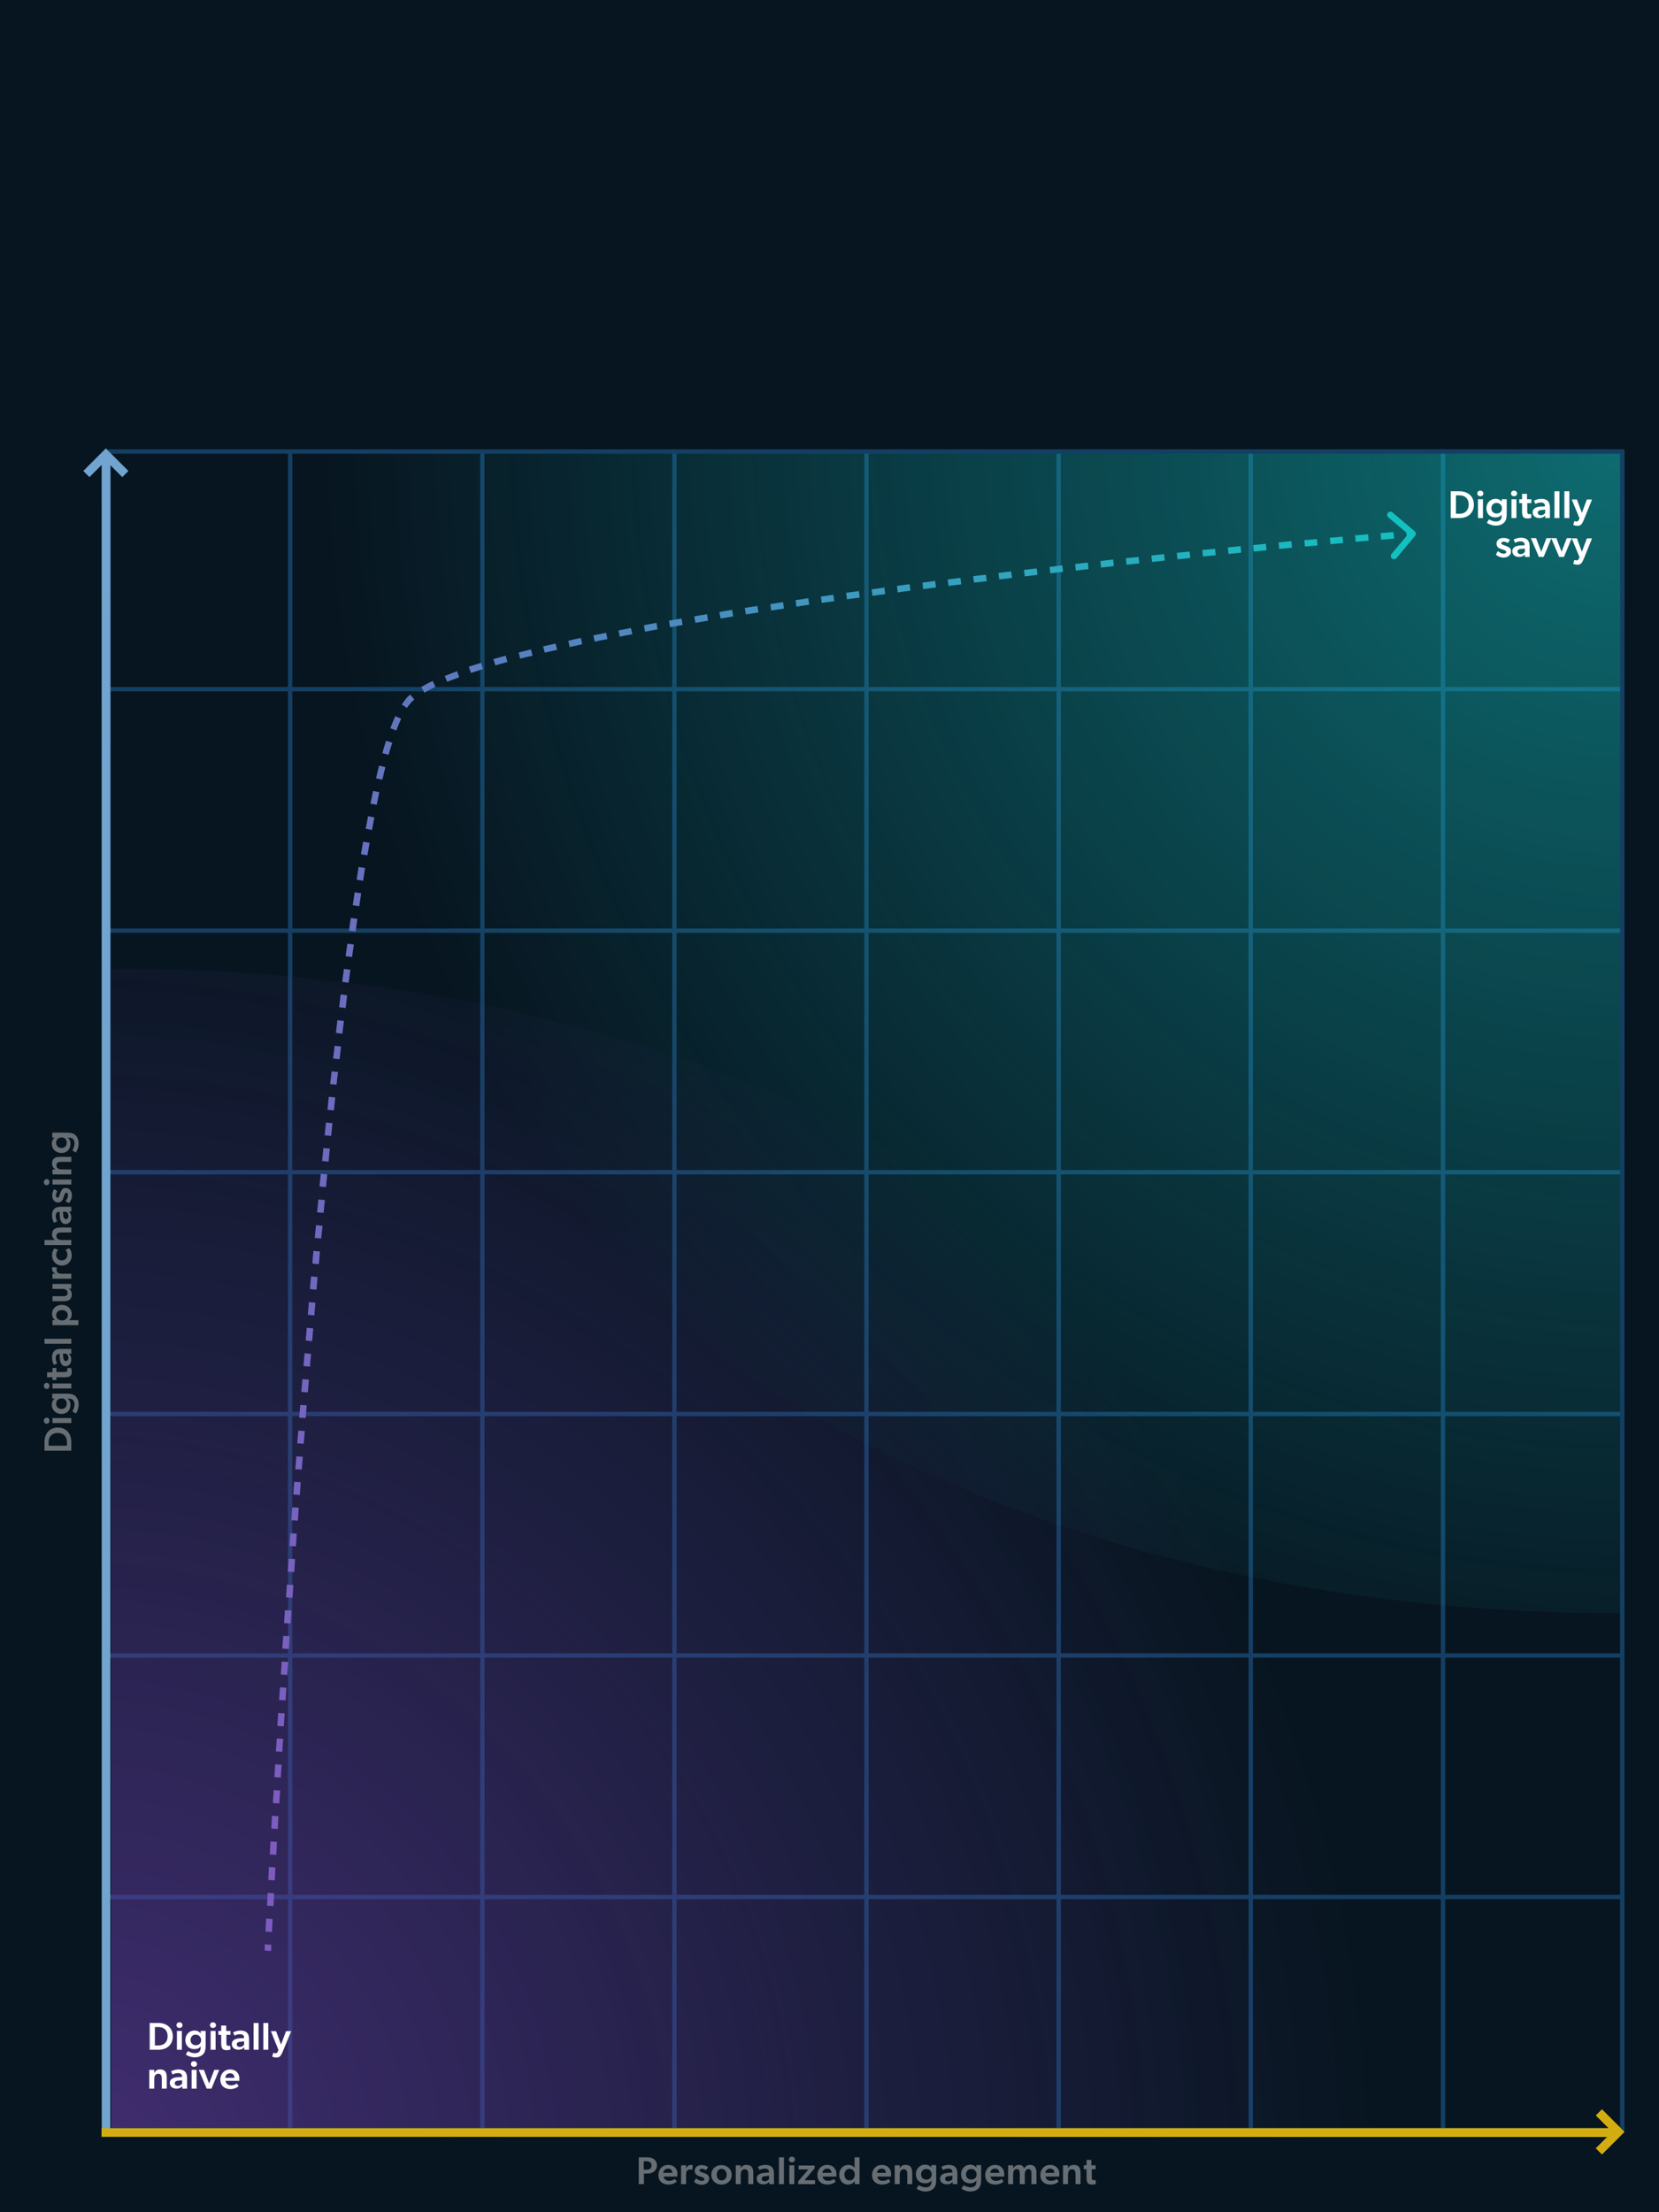 <?xml version="1.0" encoding="utf-8"?>
<!-- Generator: Adobe Illustrator 25.1.0, SVG Export Plug-In . SVG Version: 6.00 Build 0)  -->
<svg version="1.1" id="Layer_1" xmlns="http://www.w3.org/2000/svg" xmlns:xlink="http://www.w3.org/1999/xlink" x="0px" y="0px"
	 viewBox="0 0 768 1024" style="enable-background:new 0 0 768 1024;" xml:space="preserve">
<style type="text/css">
	.st0{fill:#071520;}
	.st1{fill:none;stroke:#143F63;stroke-width:2;}
	.st2{fill:url(#SVGID_1_);fill-opacity:0.5;}
	.st3{fill:#FFFFFF;}
	.st4{fill:url(#SVGID_2_);fill-opacity:0.65;}
	.st5{fill:url(#SVGID_3_);}
	.st6{fill-rule:evenodd;clip-rule:evenodd;fill:url(#SVGID_4_);}
	.st7{fill-rule:evenodd;clip-rule:evenodd;fill:url(#SVGID_5_);}
	.st8{fill:#676E73;}
	.st9{fill-rule:evenodd;clip-rule:evenodd;fill:#71A4CF;}
	.st10{fill-rule:evenodd;clip-rule:evenodd;fill:#D3AD0F;}
</style>
<rect y="0" class="st0" width="768" height="1024"/>
<path class="st1" d="M134.3,208v779"/>
<path class="st1" d="M223.3,208v779"/>
<path class="st1" d="M312.2,208v779"/>
<path class="st1" d="M401.1,208v779"/>
<path class="st1" d="M490.1,208v779"/>
<path class="st1" d="M579,208v779"/>
<path class="st1" d="M668,208v779"/>
<path class="st1" d="M752,319H50"/>
<path class="st1" d="M752,430.8l-702,0"/>
<path class="st1" d="M752,542.6H50"/>
<path class="st1" d="M752,654.5H50"/>
<path class="st1" d="M752,766.3H50"/>
<path class="st1" d="M752,878.1H50"/>
<radialGradient id="SVGID_1_" cx="113.71" cy="577.508" r="1" gradientTransform="matrix(-482.342 359.645 366.988 492.19 -156339.141 -324931.438)" gradientUnits="userSpaceOnUse">
	<stop  offset="0" style="stop-color:#13C1BF"/>
	<stop  offset="1" style="stop-color:#13C1BF;stop-opacity:0"/>
</radialGradient>
<path class="st2" d="M752,746.8C268,746.8,84.7,387.6,53.5,208H752V746.8z"/>
<path class="st3" d="M671.6,239.8h4c3.8,0,6.7-2.2,6.7-6.2c0-4-2.9-6.2-6.7-6.2h-4V239.8z M675.7,237.8H674v-8.5h1.7
	c2.6,0,4.2,1.6,4.2,4.2C679.9,236.2,678.3,237.8,675.7,237.8z M685.3,229.7c0.8,0,1.4-0.5,1.4-1.3c0-0.7-0.6-1.3-1.4-1.3
	s-1.4,0.5-1.4,1.3C683.9,229.2,684.5,229.7,685.3,229.7z M684.2,239.8h2.3v-8.7h-2.3V239.8z M695.2,238.2v0.4c0,1.9-0.8,2.8-2.8,2.8
	c-1.1,0-2.5-0.6-3.1-1l-1,1.6c0.4,0.3,2,1.3,4.1,1.3c2.1,0,3.2-0.7,4-1.5c0.7-0.8,1.1-1.9,1.1-3.8v-6.9h-2.3l0,1.2h0
	c-0.6-0.9-1.6-1.4-2.8-1.4c-2.6,0-4.3,2-4.3,4.4c0,2.8,1.9,4.2,4.1,4.2C693.5,239.5,694.6,239.1,695.2,238.2L695.2,238.2z
	 M695.3,235.3c0,1.3-0.8,2.4-2.5,2.4c-1.5,0-2.4-1.1-2.4-2.4c0-1.4,0.9-2.5,2.4-2.5C694.4,232.8,695.3,234,695.3,235.3z
	 M700.9,229.7c0.8,0,1.4-0.5,1.4-1.3c0-0.7-0.6-1.3-1.4-1.3s-1.4,0.5-1.4,1.3C699.5,229.2,700.1,229.7,700.9,229.7z M699.7,239.8
	h2.3v-8.7h-2.3V239.8z M706.9,232.9h2v-1.8h-2v-2.5h-2.3v2.5h-1.3v1.8h1.3v4c0,2.3,0.7,3.1,2.5,3.1c1,0,1.7-0.3,1.8-0.3l-0.1-1.8
	c0,0-0.4,0.1-0.8,0.1c-0.8,0-1-0.3-1-1.7V232.9z M715.3,239.8h2.2v-5c0-2.7-1.4-3.9-4-3.9c-1.5,0-2.7,0.5-3.4,0.9l0.7,1.5
	c0.4-0.3,1.3-0.7,2.5-0.7c1.2,0,1.9,0.5,1.9,1.6v0.2l-2.1,0.1c-1.8,0.1-3.6,0.8-3.6,2.6c0,1.8,1.4,2.7,3.1,2.7
	c1.3,0,2.3-0.6,2.7-1.2L715.3,239.8z M715.3,235.9v1.6c-0.3,0.4-1,1-1.9,1c-1,0-1.5-0.5-1.5-1.2c0-0.7,0.6-1.2,1.8-1.2L715.3,235.9z
	 M719.6,239.8h2.3v-12.4h-2.3V239.8z M724.2,239.8h2.3v-12.4h-2.3V239.8z M731.2,239.9l-0.4,0.9c-0.2,0.4-0.6,0.6-1,0.6
	c-0.4,0-1-0.2-1-0.2l-0.5,1.8c0,0,0.8,0.4,2.1,0.4c1.2,0,1.9-0.7,2.6-2.3l4-9.9h-2.4l-2.3,6.2l-2.3-6.2h-2.4L731.2,239.9z
	 M698,251.4l1-1.5c-0.7-0.5-1.6-0.9-3.1-0.9c-1.7,0-3.1,1-3.1,2.6c0,1.3,0.7,2.1,2,2.5l1,0.3c1.1,0.4,1.5,0.6,1.5,1.1
	c0,0.5-0.4,0.8-1.3,0.8c-0.7,0-1.6-0.4-2.6-1.2l-0.9,1.6c0.7,0.8,2.2,1.4,3.5,1.4c2.1,0,3.5-1.2,3.5-2.9c0-1.3-0.7-1.9-2.6-2.6
	l-0.6-0.2c-1-0.3-1.3-0.6-1.3-1c0-0.4,0.4-0.7,1.1-0.7C696.8,250.7,697.5,251,698,251.4z M705.9,257.8h2.2v-5c0-2.7-1.4-3.9-4-3.9
	c-1.5,0-2.7,0.5-3.4,0.9l0.7,1.5c0.4-0.3,1.3-0.7,2.5-0.7c1.2,0,1.9,0.5,1.9,1.6v0.2l-2.1,0.1c-1.8,0.1-3.6,0.8-3.6,2.6
	c0,1.8,1.4,2.7,3.1,2.7c1.3,0,2.3-0.6,2.7-1.2L705.9,257.8z M705.9,253.9v1.6c-0.3,0.4-1,1-1.9,1c-1,0-1.5-0.5-1.5-1.2
	c0-0.7,0.6-1.2,1.8-1.2L705.9,253.9z M712.4,257.8h2.2l3.6-8.7h-2.3l-2.4,6.3l-2.4-6.3h-2.4L712.4,257.8z M721.8,257.8h2.2l3.6-8.7
	h-2.3l-2.4,6.3l-2.4-6.3h-2.4L721.8,257.8z M731.2,257.9l-0.4,0.9c-0.2,0.5-0.6,0.6-1,0.6c-0.4,0-1-0.2-1-0.2l-0.5,1.8
	c0,0,0.8,0.4,2.1,0.4c1.2,0,1.9-0.7,2.6-2.3l4-9.9h-2.4l-2.3,6.2l-2.3-6.2h-2.4L731.2,257.9z"/>
<radialGradient id="SVGID_2_" cx="114.297" cy="578.896" r="1" gradientTransform="matrix(475.614 -358.418 -366.49 -486.326 157839.562 323493.719)" gradientUnits="userSpaceOnUse">
	<stop  offset="0" style="stop-color:#5F3A9B"/>
	<stop  offset="1" style="stop-color:#5F3A9B;stop-opacity:0"/>
</radialGradient>
<path class="st4" d="M51.5,448.3c484,0,667.3,359.2,698.5,538.8H51.5V448.3z"/>
<path class="st3" d="M69.3,948.8h4c3.8,0,6.7-2.2,6.7-6.2c0-4-2.9-6.2-6.7-6.2h-4V948.8z M73.4,946.8h-1.7v-8.5h1.7
	c2.6,0,4.2,1.6,4.2,4.2C77.6,945.2,76,946.8,73.4,946.8z M83.1,938.7c0.8,0,1.4-0.5,1.4-1.3c0-0.7-0.6-1.3-1.4-1.3s-1.4,0.5-1.4,1.3
	C81.7,938.2,82.3,938.7,83.1,938.7z M81.9,948.8h2.3v-8.7h-2.3V948.8z M92.9,947.2v0.4c0,1.9-0.8,2.8-2.8,2.8c-1.1,0-2.5-0.6-3.1-1
	l-1,1.6c0.4,0.3,2,1.3,4.1,1.3c2.1,0,3.2-0.7,4-1.5c0.7-0.8,1.1-1.9,1.1-3.8v-6.9h-2.3l0,1.2h0c-0.6-0.9-1.6-1.4-2.8-1.4
	c-2.6,0-4.3,2-4.3,4.4c0,2.8,1.9,4.2,4.1,4.2C91.3,948.5,92.3,948.1,92.9,947.2L92.9,947.2z M93.1,944.3c0,1.3-0.8,2.4-2.5,2.4
	c-1.5,0-2.4-1.1-2.4-2.4c0-1.4,0.9-2.5,2.4-2.5C92.1,941.8,93.1,943,93.1,944.3z M98.6,938.7c0.8,0,1.4-0.5,1.4-1.3
	c0-0.7-0.6-1.3-1.4-1.3c-0.8,0-1.4,0.5-1.4,1.3C97.2,938.2,97.8,938.7,98.6,938.7z M97.5,948.8h2.3v-8.7h-2.3V948.8z M104.7,941.9h2
	v-1.8h-2v-2.5h-2.3v2.5h-1.3v1.8h1.3v4c0,2.3,0.7,3.1,2.5,3.1c1,0,1.7-0.3,1.8-0.3l-0.1-1.8c0,0-0.4,0.1-0.8,0.1c-0.8,0-1-0.3-1-1.7
	V941.9z M113.1,948.8h2.2v-5c0-2.7-1.4-3.9-4-3.9c-1.5,0-2.7,0.5-3.4,0.9l0.7,1.5c0.4-0.3,1.3-0.7,2.5-0.7c1.2,0,1.9,0.5,1.9,1.6
	v0.2l-2.1,0.1c-1.8,0.1-3.6,0.8-3.6,2.6s1.4,2.7,3.1,2.7c1.3,0,2.3-0.6,2.7-1.2L113.1,948.8z M113,944.9v1.6c-0.3,0.4-1,1-1.9,1
	c-1,0-1.5-0.5-1.5-1.2c0-0.7,0.6-1.2,1.8-1.2L113,944.9z M117.4,948.8h2.3v-12.4h-2.3V948.8z M121.9,948.8h2.3v-12.4h-2.3V948.8z
	 M128.9,948.9l-0.4,0.9c-0.2,0.5-0.6,0.6-1,0.6c-0.4,0-1-0.2-1-0.2l-0.5,1.8c0,0,0.8,0.4,2.1,0.4c1.2,0,1.9-0.7,2.6-2.3l4.1-9.9
	h-2.4l-2.3,6.2l-2.3-6.2h-2.4L128.9,948.9z M74.9,966.8h2.3v-5.2c0-2.1-0.6-3.7-3.1-3.7c-1.3,0-2.1,0.6-2.6,1.5h-0.1l0-1.3h-2.3v8.7
	h2.3v-4.3c0-1.5,0.5-2.6,1.9-2.6c1.3,0,1.6,1,1.6,2.3V966.8z M84.4,966.8h2.2v-5c0-2.7-1.4-3.9-4-3.9c-1.5,0-2.7,0.5-3.4,0.9
	l0.7,1.5c0.4-0.3,1.3-0.7,2.5-0.7c1.2,0,1.9,0.5,1.9,1.6v0.2l-2.1,0.1c-1.8,0.1-3.6,0.8-3.6,2.6s1.4,2.7,3.1,2.7
	c1.3,0,2.3-0.6,2.7-1.2L84.4,966.8z M84.3,962.9v1.6c-0.3,0.4-1,1-1.9,1c-1,0-1.5-0.5-1.5-1.2c0-0.7,0.6-1.2,1.8-1.2L84.3,962.9z
	 M89.8,956.7c0.8,0,1.4-0.5,1.4-1.3c0-0.7-0.6-1.3-1.4-1.3s-1.4,0.5-1.4,1.3C88.4,956.2,89,956.7,89.8,956.7z M88.7,966.8H91v-8.7
	h-2.3V966.8z M95.7,966.8h2.2l3.6-8.7h-2.3l-2.4,6.3l-2.4-6.3h-2.4L95.7,966.8z M110.8,962c0-2.3-1.6-4.1-4.3-4.1
	c-2.5,0-4.5,1.9-4.5,4.7c0,2.8,1.9,4.4,4.6,4.4c2.1,0,3.4-0.9,3.9-1.4l-0.9-1.2c-0.4,0.4-1.5,0.9-2.6,0.9c-1.3,0-2.4-0.7-2.6-2.1
	h6.4C110.8,963.2,110.8,962.5,110.8,962z M106.5,959.7c1.6,0,2,1.1,2,2.1h-4.2C104.4,960.6,105.1,959.7,106.5,959.7z"/>
<linearGradient id="SVGID_3_" gradientUnits="userSpaceOnUse" x1="703.847" y1="533.705" x2="75.576" y2="397.705" gradientTransform="matrix(1 0 0 -1 0 1023.2)">
	<stop  offset="0" style="stop-color:#13C1BF"/>
	<stop  offset="1" style="stop-color:#7E5CBF"/>
</linearGradient>
<path class="st5" d="M188.8,324.6l-1.1-1L188.8,324.6z M655.1,248c0.5-0.6,0.5-1.6-0.2-2.1l-10.3-8.7c-0.6-0.5-1.6-0.5-2.1,0.2
	c-0.5,0.6-0.5,1.6,0.2,2.1l9.2,7.7l-7.7,9.2c-0.5,0.6-0.5,1.6,0.2,2.1c0.6,0.5,1.6,0.5,2.1-0.2L655.1,248z M125.5,903.1
	c0-1,0.1-1.9,0.1-2.9l-3-0.2c0,1-0.1,1.9-0.1,2.9L125.5,903.1z M125.9,894.3c0.1-2,0.2-4,0.3-6l-3-0.2c-0.1,2-0.2,4-0.3,6
	L125.9,894.3z M126.6,882.3c0.1-2,0.2-3.9,0.3-5.9l-3-0.2c-0.1,2-0.2,4-0.3,5.9L126.6,882.3z M127.2,870.4c0.1-2,0.2-4,0.3-6l-3-0.2
	c-0.1,2-0.2,4-0.3,6L127.2,870.4z M127.9,858.6c0.1-2,0.2-4,0.3-6l-3-0.2c-0.1,2-0.2,4-0.3,6L127.9,858.6z M128.6,846.6
	c0.1-2,0.2-3.9,0.3-5.9l-3-0.2c-0.1,2-0.2,3.9-0.3,5.9L128.6,846.6z M129.3,834.8c0.1-2,0.2-4,0.4-6l-3-0.2c-0.1,2-0.2,4-0.4,6
	L129.3,834.8z M130,822.8c0.1-2,0.2-3.9,0.4-5.9l-3-0.2c-0.1,2-0.2,4-0.4,5.9L130,822.8z M130.7,810.9c0.1-2,0.2-4,0.4-6l-3-0.2
	c-0.1,2-0.2,4-0.4,6L130.7,810.9z M131.4,799.1c0.1-2,0.2-4,0.4-6l-3-0.2c-0.1,2-0.3,4-0.4,6L131.4,799.1z M132.2,787.1
	c0.1-2,0.3-3.9,0.4-5.9l-3-0.2c-0.1,2-0.3,3.9-0.4,5.9L132.2,787.1z M133,775.3c0.1-2,0.3-4,0.4-6l-3-0.2c-0.1,2-0.3,4-0.4,6
	L133,775.3z M133.7,763.3c0.1-2,0.3-3.9,0.4-5.9l-3-0.2c-0.1,2-0.3,3.9-0.4,5.9L133.7,763.3z M134.5,751.5c0.1-2,0.3-4,0.4-6l-3-0.2
	c-0.1,2-0.3,4-0.4,6L134.5,751.5z M135.4,739.6c0.1-2,0.3-3.9,0.4-5.9l-3-0.2c-0.1,2-0.3,4-0.4,5.9L135.4,739.6z M136.2,727.7
	c0.1-2,0.3-4,0.4-6l-3-0.2c-0.1,2-0.3,4-0.4,6L136.2,727.7z M137,715.8c0.1-2,0.3-4,0.4-5.9l-3-0.2c-0.1,2-0.3,4-0.4,5.9L137,715.8z
	 M137.9,703.9c0.1-2,0.3-4,0.4-6l-3-0.2c-0.1,2-0.3,4-0.4,6L137.9,703.9z M138.8,692c0.1-2,0.3-4,0.4-5.9l-3-0.2
	c-0.2,2-0.3,4-0.4,5.9L138.8,692z M139.7,680.2c0.2-2,0.3-4,0.5-5.9l-3-0.2c-0.2,2-0.3,4-0.5,6L139.7,680.2z M140.6,668.3
	c0.2-2,0.3-4,0.5-5.9l-3-0.2c-0.2,2-0.3,4-0.5,5.9L140.6,668.3z M141.5,656.4c0.2-2,0.3-4,0.5-5.9l-3-0.2c-0.2,2-0.3,4-0.5,5.9
	L141.5,656.4z M142.5,644.5c0.2-2,0.3-4,0.5-5.9l-3-0.2c-0.2,2-0.3,4-0.5,5.9L142.5,644.5z M143.5,632.6c0.2-2,0.3-4,0.5-5.9l-3-0.3
	c-0.2,2-0.3,4-0.5,5.9L143.5,632.6z M144.5,620.8c0.2-2,0.3-4,0.5-5.9l-3-0.3c-0.2,2-0.3,4-0.5,5.9L144.5,620.8z M145.5,608.9
	c0.2-2,0.3-4,0.5-5.9l-3-0.3c-0.2,2-0.3,4-0.5,5.9L145.5,608.9z M146.5,597c0.2-2,0.4-4,0.5-5.9l-3-0.3c-0.2,2-0.4,4-0.5,5.9
	L146.5,597z M147.6,585.2c0.2-2,0.4-4,0.5-5.9l-3-0.3c-0.2,2-0.4,4-0.5,5.9L147.6,585.2z M148.7,573.3c0.2-2,0.4-4,0.6-5.9l-3-0.3
	c-0.2,2-0.4,4-0.6,5.9L148.7,573.3z M149.8,561.4c0.2-2,0.4-4,0.6-5.9l-3-0.3c-0.2,2-0.4,4-0.6,6L149.8,561.4z M150.9,549.5
	c0.2-2,0.4-4,0.6-5.9l-3-0.3c-0.2,2-0.4,3.9-0.6,5.9L150.9,549.5z M152.1,537.7c0.2-2,0.4-4,0.6-6l-3-0.3c-0.2,2-0.4,4-0.6,6
	L152.1,537.7z M153.3,525.8c0.2-2,0.4-3.9,0.6-5.9l-3-0.3c-0.2,2-0.4,3.9-0.6,5.9L153.3,525.8z M154.6,514c0.2-2,0.4-4,0.6-6l-3-0.3
	c-0.2,2-0.4,4-0.6,6L154.6,514z M155.8,502.1c0.2-2,0.4-3.9,0.7-5.9l-3-0.3c-0.2,1.9-0.4,3.9-0.7,5.9L155.8,502.1z M157.2,490.3
	c0.2-2,0.5-4,0.7-5.9l-3-0.3c-0.2,2-0.5,4-0.7,5.9L157.2,490.3z M158.5,478.5c0.2-2,0.5-4,0.7-5.9l-3-0.4c-0.2,2-0.5,3.9-0.7,5.9
	L158.5,478.5z M160,466.6c0.2-2,0.5-3.9,0.7-5.9l-3-0.4c-0.2,2-0.5,3.9-0.7,5.9L160,466.6z M161.4,454.9c0.3-2,0.5-4,0.8-6l-3-0.4
	c-0.3,2-0.5,4-0.8,6L161.4,454.9z M163,443c0.3-2,0.5-3.9,0.8-5.8l-3-0.4c-0.3,1.9-0.5,3.9-0.8,5.8L163,443z M164.6,431.2
	c0.3-2,0.6-3.9,0.8-5.9l-3-0.4c-0.3,1.9-0.6,3.9-0.8,5.9L164.6,431.2z M166.3,419.5c0.3-2,0.6-4,0.9-6l-3-0.5c-0.3,2-0.6,4-0.9,6
	L166.3,419.5z M168.1,407.7c0.3-2,0.6-3.9,0.9-5.9l-3-0.5c-0.3,1.9-0.6,3.9-0.9,5.9L168.1,407.7z M170.1,395.9
	c0.3-1.9,0.7-3.9,1-5.8l-3-0.5c-0.3,1.9-0.7,3.8-1,5.8L170.1,395.9z M172.2,384.2c0.4-2,0.7-3.9,1.1-5.8l-2.9-0.6
	c-0.4,1.9-0.7,3.8-1.1,5.8L172.2,384.2z M174.4,372.5c0.4-2,0.8-3.9,1.2-5.8l-2.9-0.6c-0.4,1.9-0.8,3.9-1.2,5.9L174.4,372.5z
	 M177,360.9c0.5-2,0.9-3.9,1.4-5.8l-2.9-0.7c-0.5,1.9-1,3.8-1.4,5.9L177,360.9z M179.9,349.4c0.5-2,1.1-3.8,1.7-5.6l-2.9-0.9
	c-0.6,1.8-1.1,3.7-1.7,5.7L179.9,349.4z M183.5,338.1c0.7-2,1.5-3.8,2.2-5.4l-2.7-1.2c-0.8,1.7-1.5,3.6-2.3,5.6L183.5,338.1z
	 M188.4,327.7c0.5-0.8,1-1.5,1.6-2l-2.2-2c-0.6,0.7-1.2,1.5-1.8,2.4L188.4,327.7z M189.9,325.6c0.5-0.6,1.2-1.2,1.9-1.8l-1.9-2.3
	c-0.8,0.7-1.6,1.4-2.2,2.1L189.9,325.6z M196.5,320.6c1.5-0.9,3.2-1.8,5.1-2.7l-1.3-2.7c-2,0.9-3.7,1.9-5.3,2.8L196.5,320.6z
	 M207,315.6c1.8-0.7,3.6-1.4,5.6-2.1l-1-2.8c-2,0.7-3.9,1.5-5.7,2.2L207,315.6z M218,311.5c1.8-0.6,3.7-1.2,5.6-1.8l-0.9-2.9
	c-2,0.6-3.9,1.2-5.7,1.8L218,311.5z M229.3,308c1.8-0.5,3.7-1.1,5.6-1.6l-0.8-2.9c-1.9,0.5-3.8,1.1-5.7,1.6L229.3,308z M240.8,304.9
	c1.9-0.5,3.7-1,5.7-1.4l-0.7-2.9c-1.9,0.5-3.8,1-5.7,1.4L240.8,304.9z M252.2,302.1c1.9-0.4,3.8-0.9,5.7-1.3l-0.7-2.9
	c-2,0.4-3.9,0.9-5.8,1.3L252.2,302.1z M263.7,299.5c1.9-0.4,3.9-0.8,5.8-1.3l-0.6-2.9c-2,0.4-3.9,0.8-5.8,1.3L263.7,299.5z
	 M275.3,297c1.9-0.4,3.9-0.8,5.9-1.2l-0.6-2.9c-2,0.4-4,0.8-5.9,1.2L275.3,297z M286.9,294.7c1.9-0.4,3.9-0.8,5.8-1.1l-0.6-2.9
	c-2,0.4-3.9,0.8-5.8,1.1L286.9,294.7z M298.6,292.4c1.9-0.4,3.8-0.7,5.8-1.1l-0.5-3c-1.9,0.4-3.9,0.7-5.8,1.1L298.6,292.4z
	 M310.2,290.3c1.9-0.3,3.9-0.7,5.8-1l-0.5-3c-2,0.3-3.9,0.7-5.8,1L310.2,290.3z M321.9,288.3c2-0.3,3.9-0.7,5.9-1l-0.5-3
	c-2,0.3-4,0.7-5.9,1L321.9,288.3z M333.6,286.3c1.9-0.3,3.9-0.6,5.8-1l-0.5-3c-2,0.3-3.9,0.6-5.9,1L333.6,286.3z M345.3,284.4
	c1.9-0.3,3.9-0.6,5.8-0.9l-0.5-3c-1.9,0.3-3.9,0.6-5.8,0.9L345.3,284.4z M357,282.6c2-0.3,3.9-0.6,5.9-0.9l-0.4-3
	c-2,0.3-3.9,0.6-5.9,0.9L357,282.6z M368.7,280.8c1.9-0.3,3.9-0.6,5.9-0.9l-0.4-3c-2,0.3-3.9,0.6-5.9,0.9L368.7,280.8z M380.4,279.1
	c1.9-0.3,3.9-0.6,5.8-0.8l-0.4-3c-2,0.3-3.9,0.6-5.8,0.8L380.4,279.1z M392.1,277.4c2-0.3,3.9-0.5,5.9-0.8l-0.4-3
	c-2,0.3-3.9,0.5-5.9,0.8L392.1,277.4z M403.9,275.8c2-0.3,3.9-0.5,5.9-0.8l-0.4-3c-2,0.3-3.9,0.5-5.9,0.8L403.9,275.8z M415.6,274.2
	c1.9-0.3,3.9-0.5,5.9-0.8l-0.4-3c-2,0.3-3.9,0.5-5.9,0.8L415.6,274.2z M427.4,272.7c2-0.3,3.9-0.5,5.9-0.8l-0.4-3
	c-2,0.3-3.9,0.5-5.9,0.8L427.4,272.7z M439.1,271.2c2-0.2,3.9-0.5,5.9-0.7l-0.4-3c-2,0.2-3.9,0.5-5.9,0.7L439.1,271.2z M450.9,269.7
	c2-0.2,3.9-0.5,5.9-0.7l-0.4-3c-2,0.2-3.9,0.5-5.9,0.7L450.9,269.7z M462.6,268.2c2-0.2,3.9-0.5,5.9-0.7l-0.4-3
	c-2,0.2-3.9,0.5-5.9,0.7L462.6,268.2z M474.4,266.8c2-0.2,3.9-0.5,5.9-0.7l-0.4-3c-2,0.2-3.9,0.5-5.9,0.7L474.4,266.8z M486.2,265.4
	c2-0.2,3.9-0.5,5.9-0.7l-0.3-3c-2,0.2-3.9,0.5-5.9,0.7L486.2,265.4z M498,264.1c2-0.2,3.9-0.4,5.9-0.7l-0.3-3
	c-2,0.2-3.9,0.4-5.9,0.7L498,264.1z M509.7,262.7c2-0.2,3.9-0.4,5.9-0.7l-0.3-3c-2,0.2-3.9,0.4-5.9,0.7L509.7,262.7z M521.5,261.4
	c2-0.2,3.9-0.4,5.9-0.6l-0.3-3c-2,0.2-3.9,0.4-5.9,0.6L521.5,261.4z M533.3,260.1c2-0.2,3.9-0.4,5.9-0.6l-0.3-3
	c-2,0.2-3.9,0.4-5.9,0.6L533.3,260.1z M545.1,258.9c2-0.2,4-0.4,5.9-0.6l-0.3-3c-2,0.2-3.9,0.4-5.9,0.6L545.1,258.9z M556.9,257.6
	c2-0.2,3.9-0.4,5.9-0.6l-0.3-3c-2,0.2-3.9,0.4-5.9,0.6L556.9,257.6z M568.7,256.4c2-0.2,3.9-0.4,5.9-0.6l-0.3-3
	c-1.9,0.2-3.9,0.4-5.9,0.6L568.7,256.4z M580.4,255.3c2-0.2,4-0.4,5.9-0.6l-0.3-3c-2,0.2-3.9,0.4-5.9,0.6L580.4,255.3z M592.2,254.1
	c2-0.2,4-0.4,5.9-0.6l-0.3-3c-2,0.2-3.9,0.4-5.9,0.6L592.2,254.1z M604.1,253c2-0.2,3.9-0.4,5.8-0.5l-0.3-3
	c-1.9,0.2-3.9,0.4-5.8,0.5L604.1,253z M615.9,251.9c2-0.2,3.9-0.4,5.9-0.5l-0.3-3c-1.9,0.2-3.9,0.4-5.9,0.5L615.9,251.9z
	 M627.6,250.8c2-0.2,4-0.4,6-0.5l-0.3-3c-2,0.2-4,0.4-6,0.5L627.6,250.8z M639.4,249.8c2-0.2,4-0.3,6-0.5l-0.3-3c-2,0.2-4,0.3-6,0.5
	L639.4,249.8z M651.2,248.7c1-0.1,1.9-0.2,2.9-0.2l-0.2-3c-1,0.1-1.9,0.2-2.9,0.2L651.2,248.7z"/>
<linearGradient id="SVGID_4_" gradientUnits="userSpaceOnUse" x1="48.985" y1="815.651" x2="48.985" y2="175.98" gradientTransform="matrix(1 0 0 -1 0 1023.2)">
	<stop  offset="0" style="stop-color:#4186BF"/>
	<stop  offset="1" style="stop-color:#4186BF;stop-opacity:0"/>
</linearGradient>
<path class="st6" d="M47,215.2l-5.6,5.6l-2.8-2.8l9-9l1.4-1.4l1.4,1.4l9,9l-2.8,2.8l-5.5-5.5V987h-4V215.2z"/>
<linearGradient id="SVGID_5_" gradientUnits="userSpaceOnUse" x1="752" y1="36.426" x2="47" y2="36.426" gradientTransform="matrix(1 0 0 -1 0 1023.2)">
	<stop  offset="0" style="stop-color:#D3AD0F"/>
	<stop  offset="1" style="stop-color:#D3AD0F;stop-opacity:0"/>
</linearGradient>
<path class="st7" d="M744.6,985l-5.8-5.8l2.8-2.8l9,9l1.4,1.4l-1.4,1.4l-9,9l-2.8-2.8l5.3-5.3H47v-4H744.6z"/>
<path class="st8" d="M295.7,1011h2.4v-4.9h1.6c2.3,0,4.4-1.2,4.4-3.8c0-2.6-2.1-3.7-4.4-3.7h-4V1011z M299.4,1004.3H298v-3.9h1.3
	c1.2,0,2.3,0.5,2.3,1.9C301.7,1003.7,300.7,1004.3,299.4,1004.3z M313.6,1006.2c0-2.3-1.6-4.1-4.3-4.1c-2.5,0-4.5,1.9-4.5,4.7
	c0,2.8,1.9,4.4,4.6,4.4c2.1,0,3.4-0.9,3.9-1.4l-0.9-1.2c-0.4,0.4-1.5,0.9-2.6,0.9c-1.3,0-2.4-0.7-2.6-2h6.4
	C313.5,1007.4,313.6,1006.7,313.6,1006.2z M309.2,1003.8c1.6,0,2,1.1,2,2h-4.2C307.1,1004.8,307.9,1003.8,309.2,1003.8z M315.3,1011
	h2.3v-4.3c0-0.7,0.1-1.3,0.3-1.7c0.3-0.6,0.8-0.8,1.5-0.8c0.3,0,0.7,0,1,0.1h0.1l0.2-2c0,0-0.3-0.2-0.9-0.2c-0.9,0-1.8,0.6-2.1,1.6
	h-0.1l0-1.4h-2.3V1011z M326.8,1004.6l1-1.5c-0.7-0.5-1.6-0.9-3.1-0.9c-1.7,0-3.1,1-3.1,2.6c0,1.3,0.7,2,2,2.5l1,0.3
	c1.1,0.4,1.5,0.6,1.5,1.1c0,0.5-0.4,0.8-1.3,0.8c-0.7,0-1.6-0.4-2.6-1.2l-0.9,1.6c0.7,0.8,2.2,1.4,3.5,1.4c2.1,0,3.5-1.2,3.5-2.9
	c0-1.3-0.7-2-2.6-2.6l-0.6-0.2c-1-0.3-1.3-0.6-1.3-1c0-0.4,0.4-0.7,1.1-0.7C325.6,1003.8,326.3,1004.2,326.8,1004.6z M334,1011.2
	c2.7,0,4.7-1.8,4.7-4.5s-2.1-4.5-4.7-4.5c-2.7,0-4.7,1.8-4.7,4.5S331.4,1011.2,334,1011.2z M336.4,1006.6c0,1.5-0.9,2.7-2.3,2.7
	c-1.5,0-2.3-1.2-2.3-2.7c0-1.5,0.8-2.7,2.3-2.7C335.5,1004,336.4,1005.1,336.4,1006.6z M346.4,1011h2.3v-5.2c0-2.1-0.6-3.7-3.1-3.7
	c-1.3,0-2.1,0.5-2.6,1.5h-0.1l0-1.3h-2.3v8.7h2.3v-4.3c0-1.5,0.5-2.6,1.9-2.6c1.3,0,1.6,1,1.6,2.3V1011z M356.1,1011h2.2v-5
	c0-2.7-1.4-3.9-4-3.9c-1.5,0-2.7,0.5-3.4,0.9l0.7,1.5c0.4-0.3,1.3-0.7,2.5-0.7c1.2,0,1.9,0.5,1.9,1.6v0.2l-2.1,0.2
	c-1.8,0.1-3.6,0.8-3.6,2.6s1.4,2.7,3.1,2.7c1.3,0,2.3-0.6,2.7-1.2L356.1,1011z M356,1007.1v1.6c-0.3,0.4-1,1-1.9,1
	c-1,0-1.5-0.5-1.5-1.2s0.6-1.2,1.8-1.2L356,1007.1z M360.6,1011h2.3v-12.4h-2.3V1011z M366.6,1000.9c0.8,0,1.4-0.5,1.4-1.3
	c0-0.7-0.6-1.3-1.4-1.3s-1.4,0.5-1.4,1.3C365.2,1000.4,365.8,1000.9,366.6,1000.9z M365.4,1011h2.3v-8.7h-2.3V1011z M369.5,1011h7.8
	v-1.8h-4.9l4.7-5.5v-1.3h-7.4v1.8h4.5l-4.7,5.5V1011z M387.2,1006.2c0-2.3-1.6-4.1-4.3-4.1c-2.5,0-4.5,1.9-4.5,4.7
	c0,2.8,1.9,4.4,4.6,4.4c2.1,0,3.4-0.9,3.9-1.4l-0.9-1.2c-0.4,0.4-1.5,0.9-2.6,0.9c-1.3,0-2.4-0.7-2.6-2h6.4
	C387.2,1007.4,387.2,1006.7,387.2,1006.2z M382.9,1003.8c1.6,0,2,1.1,2,2h-4.2C380.8,1004.8,381.6,1003.8,382.9,1003.8z M395.7,1011
	h2.2v-12.4h-2.3v3.4c0,0.6,0,1.1,0,1.5h0c-0.6-0.9-1.6-1.4-2.8-1.4c-2.6,0-4.3,2-4.3,4.5c0,2.6,1.6,4.6,4.1,4.6c1.2,0,2.3-0.5,3-1.6
	h0.1L395.7,1011z M393.3,1009.3c-1.5,0-2.4-1.2-2.4-2.7c0-1.5,0.9-2.7,2.4-2.7c1.5,0,2.4,1.3,2.4,2.7
	C395.7,1008.3,394.7,1009.3,393.3,1009.3z M412.5,1006.2c0-2.3-1.6-4.1-4.3-4.1c-2.5,0-4.5,1.9-4.5,4.7c0,2.8,1.9,4.4,4.6,4.4
	c2.1,0,3.4-0.9,3.9-1.4l-0.9-1.2c-0.4,0.4-1.5,0.9-2.6,0.9c-1.3,0-2.4-0.7-2.6-2h6.4C412.4,1007.4,412.5,1006.7,412.5,1006.2z
	 M408.1,1003.8c1.6,0,2,1.1,2,2H406C406,1004.8,406.8,1003.8,408.1,1003.8z M420,1011h2.3v-5.2c0-2.1-0.6-3.7-3.1-3.7
	c-1.3,0-2.1,0.5-2.6,1.5h-0.1l0-1.3h-2.3v8.7h2.3v-4.3c0-1.5,0.5-2.6,1.9-2.6c1.3,0,1.6,1,1.6,2.3V1011z M431.2,1009.3v0.4
	c0,1.9-0.8,2.8-2.8,2.8c-1.1,0-2.5-0.6-3.1-1l-1,1.6c0.4,0.3,2,1.3,4,1.3c2.1,0,3.2-0.7,4-1.5c0.7-0.8,1.1-1.9,1.1-3.8v-6.9h-2.3
	l0,1.2h0c-0.6-0.9-1.6-1.4-2.8-1.4c-2.6,0-4.3,2-4.3,4.4c0,2.8,1.9,4.2,4.1,4.2C429.5,1010.7,430.6,1010.2,431.2,1009.3
	L431.2,1009.3z M431.3,1006.5c0,1.3-0.8,2.4-2.5,2.4c-1.5,0-2.4-1.1-2.4-2.4c0-1.4,0.9-2.5,2.4-2.5
	C430.4,1003.9,431.3,1005.2,431.3,1006.5z M441,1011h2.2v-5c0-2.7-1.4-3.9-4-3.9c-1.5,0-2.7,0.5-3.4,0.9l0.7,1.5
	c0.4-0.3,1.3-0.7,2.5-0.7c1.2,0,1.9,0.5,1.9,1.6v0.2l-2.1,0.2c-1.8,0.1-3.6,0.8-3.6,2.6s1.4,2.7,3.1,2.7c1.3,0,2.3-0.6,2.7-1.2
	L441,1011z M440.9,1007.1v1.6c-0.3,0.4-1,1-1.9,1c-1,0-1.5-0.5-1.5-1.2s0.6-1.2,1.8-1.2L440.9,1007.1z M452,1009.3v0.4
	c0,1.9-0.8,2.8-2.8,2.8c-1.1,0-2.5-0.6-3.1-1l-1,1.6c0.4,0.3,2,1.3,4,1.3c2.1,0,3.2-0.7,4-1.5c0.7-0.8,1.1-1.9,1.1-3.8v-6.9H452
	l0,1.2h0c-0.6-0.9-1.6-1.4-2.8-1.4c-2.6,0-4.3,2-4.3,4.4c0,2.8,1.9,4.2,4.1,4.2C450.3,1010.7,451.3,1010.2,452,1009.3L452,1009.3z
	 M452.1,1006.5c0,1.3-0.8,2.4-2.5,2.4c-1.5,0-2.4-1.1-2.4-2.4c0-1.4,0.9-2.5,2.4-2.5C451.1,1003.9,452.1,1005.2,452.1,1006.5z
	 M464.9,1006.2c0-2.3-1.6-4.1-4.3-4.1c-2.5,0-4.5,1.9-4.5,4.7c0,2.8,1.9,4.4,4.6,4.4c2.1,0,3.4-0.9,3.9-1.4l-0.9-1.2
	c-0.4,0.4-1.5,0.9-2.6,0.9c-1.3,0-2.4-0.7-2.6-2h6.4C464.9,1007.4,464.9,1006.7,464.9,1006.2z M460.6,1003.8c1.6,0,2,1.1,2,2h-4.2
	C458.5,1004.8,459.2,1003.8,460.6,1003.8z M476.9,1002.1c-1.3,0-2.2,0.6-2.8,1.7c-0.4-1.2-1.2-1.7-2.4-1.7c-1.1,0-2.2,0.7-2.6,1.5
	H469l0-1.3h-2.3v8.7h2.3v-4.5c0-1.4,0.5-2.5,1.7-2.5c1.1,0,1.4,0.9,1.4,2.1v4.9h2.3v-4.5c0-1.5,0.6-2.5,1.7-2.5c1.1,0,1.4,1,1.4,2.1
	v4.9h2.3v-5.3C479.8,1003.8,479.2,1002.1,476.9,1002.1z M490.4,1006.2c0-2.3-1.6-4.1-4.3-4.1c-2.5,0-4.5,1.9-4.5,4.7
	c0,2.8,1.9,4.4,4.6,4.4c2.1,0,3.4-0.9,3.9-1.4l-0.9-1.2c-0.4,0.4-1.5,0.9-2.6,0.9c-1.3,0-2.4-0.7-2.6-2h6.4
	C490.3,1007.4,490.4,1006.7,490.4,1006.2z M486.1,1003.8c1.6,0,2,1.1,2,2h-4.2C484,1004.8,484.7,1003.8,486.1,1003.8z M497.9,1011
	h2.3v-5.2c0-2.1-0.6-3.7-3.1-3.7c-1.3,0-2.1,0.5-2.6,1.5h-0.1l0-1.3h-2.3v8.7h2.3v-4.3c0-1.5,0.5-2.6,1.9-2.6c1.3,0,1.6,1,1.6,2.3
	V1011z M505.2,1004.1h2v-1.8h-2v-2.5H503v2.5h-1.3v1.8h1.3v4c0,2.3,0.7,3.1,2.5,3.1c1,0,1.7-0.2,1.8-0.3l-0.1-1.8
	c0,0-0.4,0.1-0.8,0.1c-0.8,0-1-0.3-1-1.7V1004.1z"/>
<path class="st8" d="M33,671.5v-4c0-3.8-2.2-6.7-6.2-6.7c-4,0-6.2,2.9-6.2,6.7v4H33z M31,667.5v1.7h-8.5v-1.7c0-2.6,1.6-4.2,4.2-4.2
	C29.4,663.3,31,664.9,31,667.5z M22.9,657.6c0-0.8-0.5-1.4-1.3-1.4c-0.7,0-1.3,0.6-1.3,1.4s0.5,1.4,1.3,1.4
	C22.4,659,22.9,658.4,22.9,657.6z M33,658.7v-2.3h-8.7v2.3H33z M31.3,647.4h0.4c1.9,0,2.8,0.8,2.8,2.8c0,1.1-0.6,2.5-1,3.1l1.6,1
	c0.3-0.4,1.3-2,1.3-4.1c0-2.1-0.7-3.2-1.5-4c-0.8-0.7-1.9-1.1-3.8-1.1h-6.9v2.3l1.2,0v0c-0.9,0.6-1.4,1.6-1.4,2.8
	c0,2.6,2,4.3,4.4,4.3c2.8,0,4.2-1.9,4.2-4.1C32.7,649.1,32.2,648.1,31.3,647.4L31.3,647.4z M28.5,647.3c1.3,0,2.4,0.8,2.4,2.5
	c0,1.5-1.1,2.4-2.4,2.4c-1.4,0-2.5-0.9-2.5-2.4C25.9,648.2,27.2,647.3,28.5,647.3z M22.9,641.5c0-0.8-0.5-1.4-1.3-1.4
	c-0.7,0-1.3,0.6-1.3,1.4s0.5,1.4,1.3,1.4C22.4,642.9,22.9,642.3,22.9,641.5z M33,642.7v-2.3h-8.7v2.3H33z M26.1,635.2v-2h-1.8v2
	h-2.5v2.3h2.5v1.3h1.8v-1.3h4c2.3,0,3.1-0.7,3.1-2.5c0-1-0.3-1.7-0.3-1.8l-1.8,0.1c0,0,0.1,0.4,0.1,0.8c0,0.8-0.3,1-1.7,1H26.1z
	 M33,626.6v-2.2h-5c-2.7,0-3.9,1.4-3.9,4c0,1.5,0.5,2.7,0.9,3.4l1.5-0.7c-0.3-0.4-0.7-1.3-0.7-2.5c0-1.2,0.5-1.9,1.6-1.9h0.2
	l0.1,2.1c0.1,1.8,0.8,3.6,2.6,3.6c1.8,0,2.7-1.4,2.7-3.1c0-1.3-0.6-2.3-1.2-2.7L33,626.6z M29.1,626.6h1.6c0.4,0.3,1,1,1,1.9
	c0,1-0.5,1.5-1.2,1.5c-0.7,0-1.2-0.6-1.2-1.8L29.1,626.6z M33,622v-2.3H20.6v2.3H33z M24.3,611.1v2.3h12v-2.3h-3c-0.6,0-1,0-1.4,0
	l0,0c0.9-0.7,1.3-1.5,1.3-2.8c0-2.6-2-4.3-4.5-4.3c-2.6,0-4.6,1.6-4.6,4.1c0,1.2,0.4,2.2,1.4,2.9l0,0L24.3,611.1z M26,608.8
	c0-1.5,1.2-2.4,2.7-2.4c1.5,0,2.7,0.9,2.7,2.4c0,1.5-1.3,2.4-2.7,2.4C27,611.2,26,610.2,26,608.8z M24.3,600v2.3h5.2
	c2.1,0,3.7-0.6,3.7-3.1c0-1.3-0.5-2.2-1.4-2.7l1.2,0v-2.2h-8.7v2.3h4.4c1.5,0,2.6,0.5,2.6,1.9c0,1.3-1,1.5-2.3,1.5H24.3z M33,591.9
	v-2.3h-4.3c-0.7,0-1.3-0.1-1.7-0.3c-0.6-0.3-0.8-0.8-0.8-1.5c0-0.3,0-0.7,0.1-1v-0.1l-2-0.2c0,0-0.2,0.3-0.2,0.9
	c0,0.9,0.6,1.8,1.6,2.1v0.1l-1.4,0v2.3H33z M30.3,578.5c0,0,0.9,0.8,0.9,2.3c0,1.5-1,2.6-2.6,2.6s-2.6-1.1-2.6-2.5
	c0-1.3,0.7-2.1,0.9-2.4l-1.7-0.6c-0.2,0.2-1.1,1.1-1.1,3.3c0,2.3,1.7,4.6,4.6,4.6c2.8,0,4.5-2.2,4.5-4.6c0-2.3-1-3.2-1.2-3.4
	L30.3,578.5z M24.1,571.4c0,1.3,0.6,2.1,1.5,2.6v0h-5v2.3H33V574h-4.3c-1.5,0-2.6-0.5-2.6-1.9c0-1.3,1-1.6,2.3-1.6H33v-2.3h-5.2
	C25.7,568.3,24.1,568.9,24.1,571.4z M33,560.8v-2.2h-5c-2.7,0-3.9,1.4-3.9,4c0,1.5,0.5,2.7,0.9,3.4l1.5-0.7
	c-0.3-0.4-0.7-1.3-0.7-2.5c0-1.2,0.5-1.9,1.6-1.9h0.2l0.1,2.1c0.1,1.8,0.8,3.6,2.6,3.6c1.8,0,2.7-1.4,2.7-3.1c0-1.3-0.6-2.3-1.2-2.7
	L33,560.8z M29.1,560.9h1.6c0.4,0.3,1,1,1,1.9c0,1-0.5,1.5-1.2,1.5c-0.7,0-1.2-0.6-1.2-1.8L29.1,560.9z M26.6,551.4l-1.5-1
	c-0.5,0.7-0.9,1.6-0.9,3.1c0,1.7,1,3.1,2.6,3.1c1.3,0,2.1-0.7,2.5-2l0.3-1c0.4-1.1,0.6-1.5,1.1-1.5c0.5,0,0.8,0.4,0.8,1.3
	c0,0.7-0.4,1.6-1.2,2.6l1.6,0.9c0.8-0.7,1.4-2.2,1.4-3.5c0-2.1-1.2-3.5-2.9-3.5c-1.3,0-1.9,0.7-2.6,2.6l-0.2,0.6
	c-0.3,1-0.6,1.3-1,1.3c-0.4,0-0.7-0.4-0.7-1.1C25.9,552.6,26.2,551.9,26.6,551.4z M22.9,547.2c0-0.8-0.5-1.4-1.3-1.4
	c-0.7,0-1.3,0.6-1.3,1.4c0,0.8,0.5,1.4,1.3,1.4C22.4,548.5,22.9,548,22.9,547.2z M33,548.3V546h-8.7v2.3H33z M33,537.8v-2.3h-5.2
	c-2.1,0-3.7,0.6-3.7,3.1c0,1.3,0.6,2.1,1.5,2.6v0.1l-1.3,0v2.3H33v-2.3h-4.3c-1.5,0-2.6-0.5-2.6-1.9c0-1.3,1-1.6,2.3-1.6H33z
	 M31.3,526.6h0.4c1.9,0,2.8,0.8,2.8,2.8c0,1.1-0.6,2.5-1,3.1l1.6,1c0.3-0.4,1.3-2,1.3-4.1c0-2.1-0.7-3.2-1.5-4
	c-0.8-0.7-1.9-1.1-3.8-1.1h-6.9v2.3l1.2,0v0c-0.9,0.6-1.4,1.6-1.4,2.8c0,2.6,2,4.3,4.4,4.3c2.8,0,4.2-1.9,4.2-4.1
	C32.7,528.3,32.2,527.2,31.3,526.6L31.3,526.6z M28.5,526.5c1.3,0,2.4,0.8,2.4,2.5c0,1.5-1.1,2.4-2.4,2.4c-1.4,0-2.5-0.9-2.5-2.4
	C25.9,527.4,27.2,526.5,28.5,526.5z"/>
<rect x="50" y="209" class="st1" width="701" height="777"/>
<path class="st9" d="M47,215.2l-5.6,5.6l-2.8-2.8l9-9l1.4-1.4l1.4,1.4l9,9l-2.8,2.8l-5.5-5.5V987h-4V215.2z"/>
<path class="st10" d="M744.6,985l-5.8-5.8l2.8-2.8l9,9l1.4,1.4l-1.4,1.4l-9,9l-2.8-2.8l5.3-5.3H47v-4H744.6z"/>
</svg>
